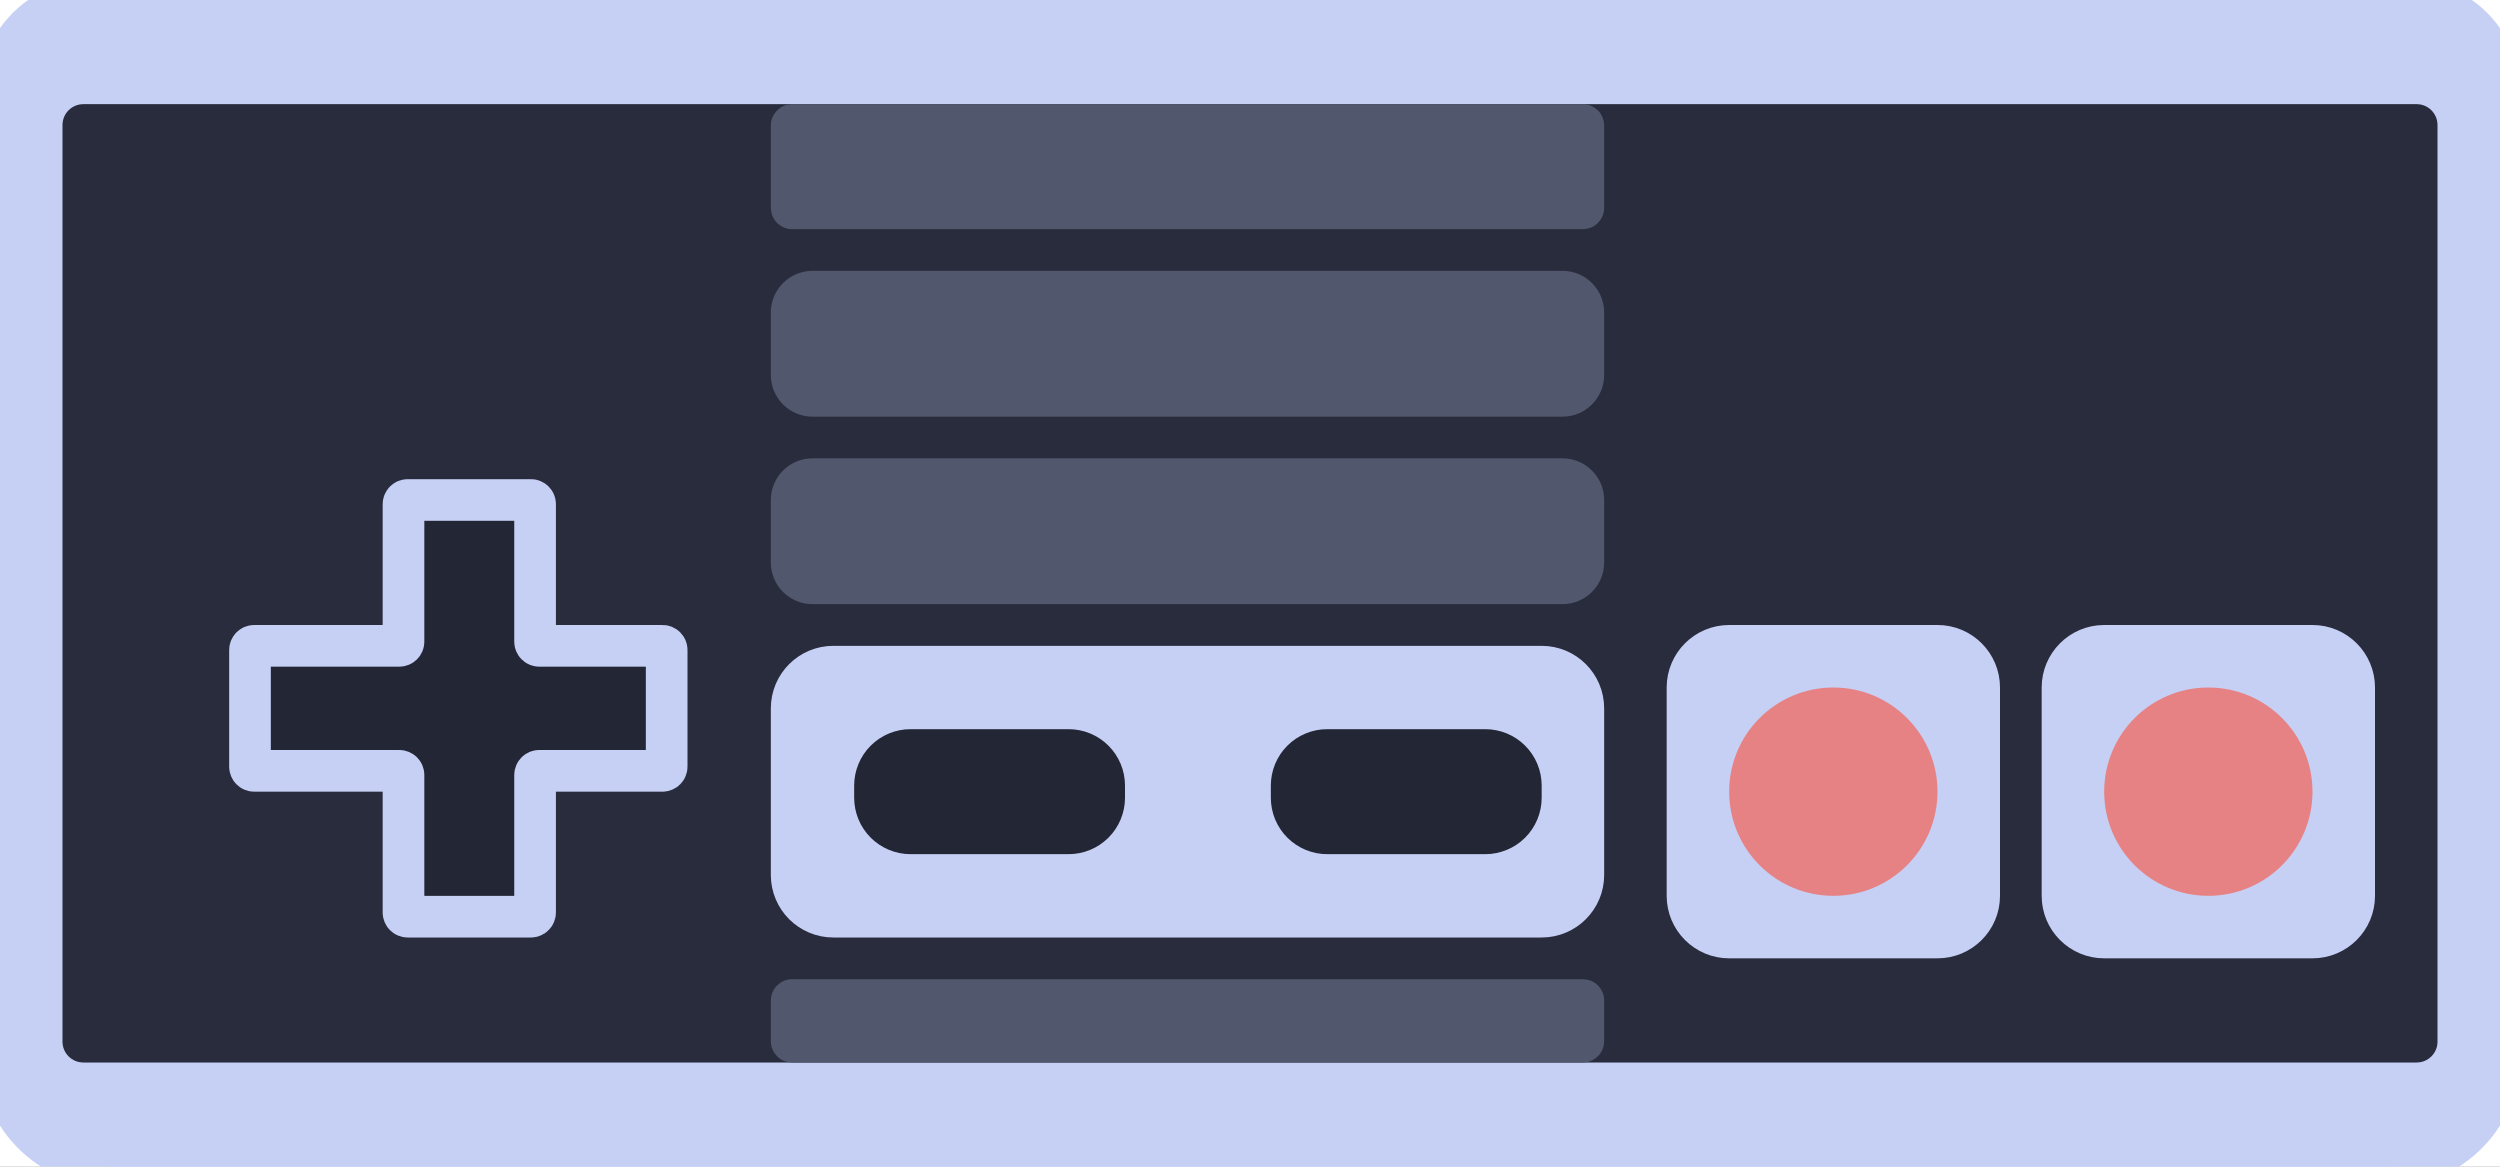 <svg width="60" height="28" viewBox="0 0 60 28" fill="none" xmlns="http://www.w3.org/2000/svg">
<rect x="0" y="0" width="60" height="28" fill="#808080" stroke="none"/>
<g clip-path="url(#clip0_6_3)">
<rect width="60" height="28" fill="white"/>
<path d="M57.741 0H2.259C1.798 0 1.349 0.141 0.971 0.403C0.363 0.825 0 1.518 0 2.259V25.297C0 25.995 0.27 26.666 0.754 27.169C1.264 27.7 1.968 28 2.704 28H57.297C58.032 28 58.736 27.7 59.246 27.169C59.73 26.666 60 25.995 60 25.297V2.259C60 1.518 59.637 0.825 59.029 0.403C58.651 0.141 58.202 0 57.741 0Z" fill="#C6D0F5" stroke="#C6D0F5"/>
<path d="M58 2H2C1.448 2 1 2.448 1 3V25C1 25.552 1.448 26 2 26H58C58.552 26 59 25.552 59 25V3C59 2.448 58.552 2 58 2Z" fill="#292C3C" stroke="#C6D0F5"/>
<path d="M37.99 5H19.01C19.005 5 19 4.996 19 4.99V3.01C19 3.004 19.005 3 19.01 3H28.5H37.99C37.995 3 38 3.004 38 3.01V4.99C38 4.996 37.995 5 37.99 5Z" fill="#51576D" stroke="#51576D"/>
<path d="M37.5 9.5H19.5C19.224 9.5 19 9.276 19 9V7.5C19 7.224 19.224 7 19.5 7H37.5C37.776 7 38 7.224 38 7.5V9C38 9.276 37.776 9.5 37.5 9.5Z" fill="#51576D" stroke="#51576D"/>
<path d="M37.5 14H19.5C19.224 14 19 13.776 19 13.5V12C19 11.724 19.224 11.5 19.5 11.5H37.5C37.776 11.5 38 11.724 38 12V13.5C38 13.776 37.776 14 37.5 14Z" fill="#51576D" stroke="#51576D"/>
<path d="M37 22H20C19.448 22 19 21.552 19 21V17C19 16.448 19.448 16 20 16H37C37.552 16 38 16.448 38 17V21C38 21.552 37.552 22 37 22Z" fill="#C6D0F5" stroke="#C6D0F5"/>
<path d="M37.99 24H19.01C19.005 24 19 24.005 19 24.01V24.99C19 24.995 19.005 25 19.01 25H28.5H37.99C37.995 25 38 24.995 38 24.99V24.01C38 24.005 37.995 24 37.99 24Z" fill="#51576D" stroke="#51576D"/>
<path d="M25.646 18H21.854C21.627 18 21.41 18.09 21.25 18.25C21.09 18.41 21 18.627 21 18.854V19.146C21 19.373 21.09 19.59 21.25 19.75C21.41 19.91 21.627 20 21.854 20H25.646C25.873 20 26.09 19.91 26.25 19.75C26.41 19.59 26.5 19.373 26.5 19.146V18.854C26.5 18.627 26.41 18.41 26.25 18.25C26.09 18.09 25.873 18 25.646 18Z" fill="#232634" stroke="#232634"/>
<path d="M35.646 18H31.854C31.627 18 31.41 18.09 31.25 18.25C31.09 18.41 31 18.627 31 18.854V19.146C31 19.373 31.09 19.59 31.25 19.75C31.41 19.91 31.627 20 31.854 20H35.646C35.873 20 36.09 19.91 36.25 19.75C36.41 19.59 36.5 19.373 36.5 19.146V18.854C36.5 18.627 36.41 18.41 36.25 18.25C36.09 18.09 35.873 18 35.646 18Z" fill="#232634" stroke="#232634"/>
<path d="M12.742 12H9.784C9.729 12 9.684 12.045 9.684 12.1V15.4C9.684 15.455 9.639 15.5 9.584 15.5H6.1C6.045 15.5 6 15.545 6 15.6V18.4C6 18.455 6.045 18.5 6.1 18.5H9.584C9.639 18.5 9.684 18.545 9.684 18.6V21.9C9.684 21.955 9.729 22 9.784 22H12.742C12.797 22 12.842 21.955 12.842 21.9V18.6C12.842 18.545 12.887 18.5 12.942 18.5H15.9C15.955 18.5 16 18.455 16 18.4V15.6C16 15.545 15.955 15.5 15.9 15.5H12.942C12.887 15.5 12.842 15.455 12.842 15.4V12.1C12.842 12.045 12.797 12 12.742 12Z" fill="#232634" stroke="#C6D0F5"/>
<path d="M46.5 15.5H41.5C40.948 15.5 40.5 15.948 40.5 16.5V21.5C40.5 22.052 40.948 22.5 41.5 22.5H46.5C47.052 22.5 47.5 22.052 47.5 21.5V16.5C47.5 15.948 47.052 15.5 46.5 15.5Z" fill="#C6D0F5" stroke="#C6D0F5"/>
<path d="M42 19C42 20.105 42.895 21 44 21C45.105 21 46 20.105 46 19C46 17.895 45.105 17 44 17C42.895 17 42 17.895 42 19Z" fill="#E78284" stroke="#E78284"/>
<path d="M55.5 15.5H50.5C49.948 15.5 49.5 15.948 49.5 16.5V21.5C49.5 22.052 49.948 22.5 50.5 22.5H55.5C56.052 22.5 56.5 22.052 56.5 21.5V16.5C56.5 15.948 56.052 15.5 55.5 15.5Z" fill="#C6D0F5" stroke="#C6D0F5"/>
<path d="M51 19C51 20.105 51.895 21 53 21C54.105 21 55 20.105 55 19C55 17.895 54.105 17 53 17C51.895 17 51 17.895 51 19Z" fill="#E78284" stroke="#E78284"/>
</g>
<defs>
<clipPath id="clip0_6_3">
<rect width="60" height="28" fill="white"/>
</clipPath>
</defs>
</svg>
